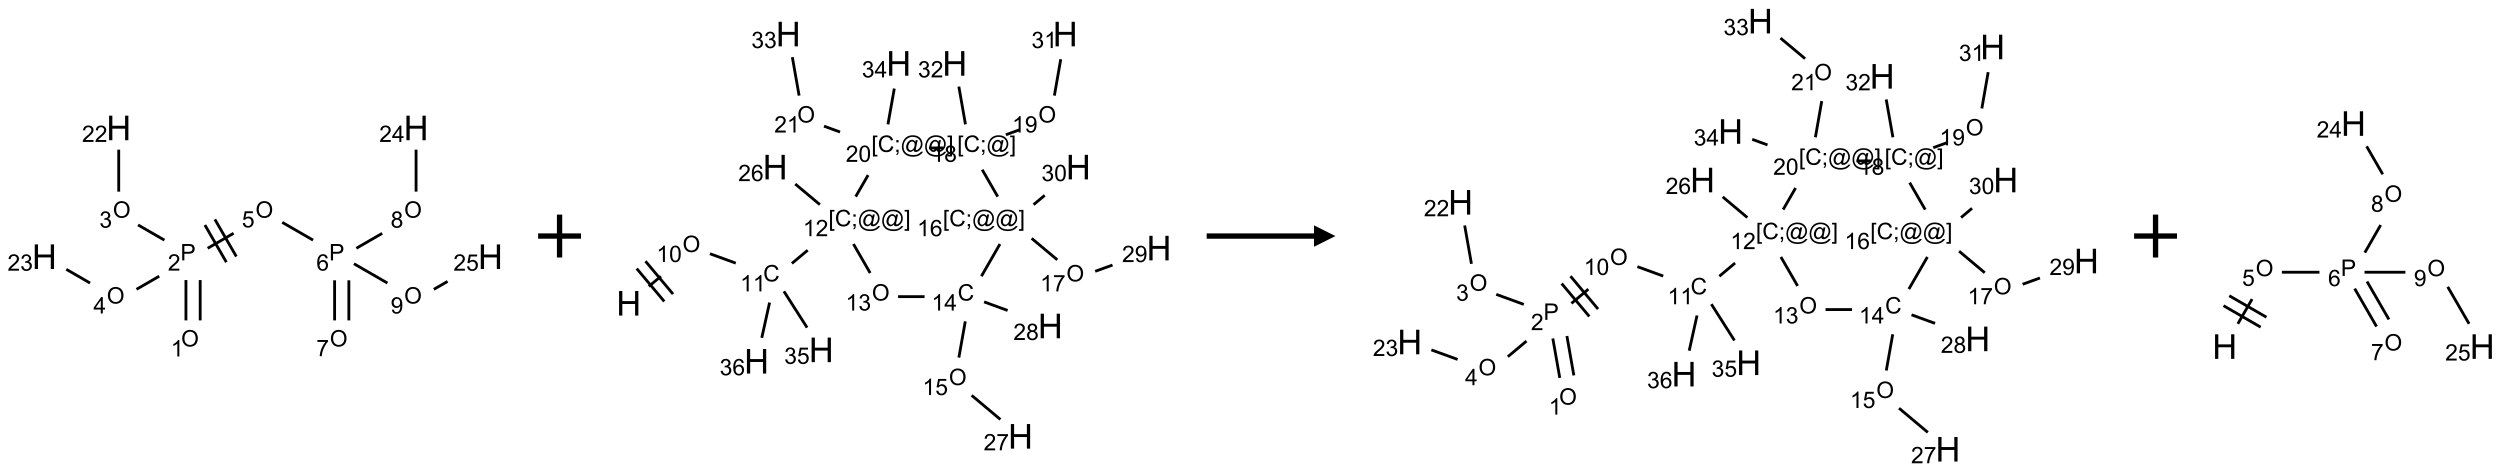 <?xml version="1.0" encoding="UTF-8"?>
<svg xmlns="http://www.w3.org/2000/svg" xmlns:xlink="http://www.w3.org/1999/xlink" width="1165" height="220" viewBox="0 0 1165 220">
<defs>
<g>
<g id="glyph-0-0">
<path d="M 1.332 0 L 1.332 -6.668 L 6.668 -6.668 L 6.668 0 Z M 1.5 -0.168 L 6.5 -0.168 L 6.5 -6.5 L 1.5 -6.5 Z M 1.5 -0.168 "/>
</g>
<g id="glyph-0-1">
<path d="M 0.516 -3.719 C 0.516 -4.984 0.855 -5.977 1.535 -6.695 C 2.215 -7.414 3.094 -7.77 4.172 -7.77 C 4.875 -7.77 5.512 -7.602 6.078 -7.266 C 6.645 -6.93 7.074 -6.461 7.371 -5.855 C 7.668 -5.254 7.816 -4.57 7.816 -3.809 C 7.816 -3.035 7.66 -2.34 7.348 -1.73 C 7.035 -1.117 6.594 -0.656 6.02 -0.34 C 5.449 -0.027 4.828 0.129 4.168 0.129 C 3.449 0.129 2.805 -0.043 2.238 -0.391 C 1.672 -0.738 1.246 -1.211 0.953 -1.812 C 0.66 -2.414 0.516 -3.047 0.516 -3.719 Z M 1.559 -3.703 C 1.559 -2.781 1.805 -2.059 2.301 -1.527 C 2.793 -1 3.414 -0.734 4.16 -0.734 C 4.922 -0.734 5.547 -1 6.039 -1.535 C 6.531 -2.07 6.777 -2.828 6.777 -3.812 C 6.777 -4.434 6.672 -4.977 6.461 -5.441 C 6.25 -5.902 5.945 -6.262 5.539 -6.52 C 5.133 -6.773 4.68 -6.902 4.176 -6.902 C 3.461 -6.902 2.848 -6.656 2.332 -6.164 C 1.816 -5.672 1.559 -4.852 1.559 -3.703 Z M 1.559 -3.703 "/>
</g>
<g id="glyph-0-2">
<path d="M 3.973 0 L 3.035 0 L 3.035 -5.973 C 2.809 -5.758 2.516 -5.543 2.148 -5.328 C 1.781 -5.113 1.453 -4.953 1.16 -4.844 L 1.16 -5.75 C 1.684 -5.996 2.145 -6.297 2.535 -6.645 C 2.93 -6.996 3.207 -7.336 3.371 -7.668 L 3.973 -7.668 Z M 3.973 0 "/>
</g>
<g id="glyph-0-3">
<path d="M 0.824 0 L 0.824 -7.637 L 3.703 -7.637 C 4.211 -7.637 4.598 -7.609 4.863 -7.562 C 5.238 -7.5 5.555 -7.383 5.809 -7.207 C 6.062 -7.031 6.266 -6.785 6.418 -6.469 C 6.574 -6.152 6.652 -5.805 6.652 -5.426 C 6.652 -4.777 6.445 -4.227 6.031 -3.777 C 5.617 -3.328 4.871 -3.105 3.793 -3.105 L 1.832 -3.105 L 1.832 0 Z M 1.832 -4.004 L 3.809 -4.004 C 4.461 -4.004 4.922 -4.125 5.199 -4.371 C 5.473 -4.613 5.609 -4.953 5.609 -5.395 C 5.609 -5.715 5.527 -5.988 5.367 -6.215 C 5.207 -6.441 4.992 -6.594 4.73 -6.668 C 4.559 -6.711 4.246 -6.734 3.785 -6.734 L 1.832 -6.734 Z M 1.832 -4.004 "/>
</g>
<g id="glyph-0-4">
<path d="M 5.371 -0.902 L 5.371 0 L 0.324 0 C 0.316 -0.227 0.352 -0.441 0.434 -0.652 C 0.562 -0.996 0.766 -1.332 1.051 -1.668 C 1.332 -2 1.742 -2.387 2.277 -2.824 C 3.105 -3.504 3.668 -4.043 3.957 -4.441 C 4.25 -4.84 4.395 -5.215 4.395 -5.566 C 4.395 -5.938 4.262 -6.254 3.996 -6.508 C 3.73 -6.762 3.387 -6.891 2.957 -6.891 C 2.508 -6.891 2.145 -6.754 1.875 -6.484 C 1.605 -6.215 1.469 -5.84 1.465 -5.359 L 0.5 -5.457 C 0.566 -6.176 0.812 -6.727 1.246 -7.102 C 1.676 -7.477 2.254 -7.668 2.98 -7.668 C 3.711 -7.668 4.293 -7.465 4.719 -7.059 C 5.145 -6.652 5.359 -6.148 5.359 -5.547 C 5.359 -5.242 5.297 -4.941 5.172 -4.645 C 5.047 -4.352 4.84 -4.039 4.551 -3.715 C 4.262 -3.387 3.777 -2.938 3.105 -2.371 C 2.543 -1.898 2.18 -1.578 2.02 -1.41 C 1.859 -1.242 1.73 -1.07 1.625 -0.902 Z M 5.371 -0.902 "/>
</g>
<g id="glyph-0-5">
<path d="M 0.449 -2.016 L 1.387 -2.141 C 1.492 -1.609 1.676 -1.227 1.934 -0.992 C 2.191 -0.758 2.508 -0.641 2.879 -0.641 C 3.32 -0.641 3.695 -0.793 3.996 -1.098 C 4.301 -1.402 4.453 -1.781 4.453 -2.234 C 4.453 -2.664 4.312 -3.02 4.031 -3.301 C 3.75 -3.578 3.391 -3.719 2.957 -3.719 C 2.781 -3.719 2.562 -3.684 2.297 -3.613 L 2.402 -4.438 C 2.465 -4.43 2.516 -4.426 2.551 -4.426 C 2.949 -4.426 3.312 -4.531 3.629 -4.738 C 3.949 -4.949 4.109 -5.27 4.109 -5.703 C 4.109 -6.047 3.992 -6.332 3.762 -6.559 C 3.527 -6.785 3.227 -6.895 2.859 -6.895 C 2.496 -6.895 2.191 -6.781 1.949 -6.551 C 1.707 -6.324 1.547 -5.98 1.48 -5.52 L 0.543 -5.688 C 0.656 -6.316 0.918 -6.805 1.324 -7.148 C 1.73 -7.492 2.234 -7.668 2.84 -7.668 C 3.254 -7.668 3.641 -7.578 3.988 -7.398 C 4.34 -7.219 4.609 -6.977 4.793 -6.668 C 4.98 -6.359 5.074 -6.031 5.074 -5.684 C 5.074 -5.352 4.984 -5.051 4.809 -4.781 C 4.629 -4.512 4.367 -4.297 4.02 -4.137 C 4.473 -4.031 4.824 -3.816 5.074 -3.488 C 5.324 -3.16 5.449 -2.75 5.449 -2.254 C 5.449 -1.59 5.203 -1.023 4.719 -0.559 C 4.234 -0.098 3.617 0.137 2.875 0.137 C 2.203 0.137 1.648 -0.062 1.207 -0.465 C 0.762 -0.863 0.512 -1.379 0.449 -2.016 Z M 0.449 -2.016 "/>
</g>
<g id="glyph-0-6">
<path d="M 3.449 0 L 3.449 -1.828 L 0.137 -1.828 L 0.137 -2.688 L 3.621 -7.637 L 4.387 -7.637 L 4.387 -2.688 L 5.418 -2.688 L 5.418 -1.828 L 4.387 -1.828 L 4.387 0 Z M 3.449 -2.688 L 3.449 -6.129 L 1.059 -2.688 Z M 3.449 -2.688 "/>
</g>
<g id="glyph-0-7">
<path d="M 0.441 -2 L 1.426 -2.082 C 1.5 -1.605 1.668 -1.242 1.934 -1.004 C 2.199 -0.762 2.52 -0.641 2.895 -0.641 C 3.348 -0.641 3.73 -0.812 4.043 -1.152 C 4.355 -1.492 4.512 -1.941 4.512 -2.504 C 4.512 -3.039 4.359 -3.461 4.059 -3.77 C 3.758 -4.078 3.367 -4.234 2.879 -4.234 C 2.578 -4.234 2.305 -4.164 2.062 -4.027 C 1.82 -3.891 1.629 -3.715 1.488 -3.496 L 0.609 -3.609 L 1.348 -7.531 L 5.145 -7.531 L 5.145 -6.637 L 2.098 -6.637 L 1.688 -4.582 C 2.145 -4.902 2.625 -5.062 3.129 -5.062 C 3.797 -5.062 4.359 -4.832 4.816 -4.371 C 5.277 -3.91 5.504 -3.312 5.504 -2.59 C 5.504 -1.898 5.305 -1.301 4.902 -0.797 C 4.41 -0.18 3.742 0.129 2.895 0.129 C 2.199 0.129 1.633 -0.062 1.195 -0.453 C 0.758 -0.844 0.504 -1.359 0.441 -2 Z M 0.441 -2 "/>
</g>
<g id="glyph-0-8">
<path d="M 5.309 -5.766 L 4.375 -5.691 C 4.293 -6.059 4.172 -6.328 4.02 -6.496 C 3.766 -6.762 3.453 -6.895 3.082 -6.895 C 2.785 -6.895 2.523 -6.812 2.297 -6.645 C 2 -6.43 1.77 -6.117 1.598 -5.703 C 1.43 -5.289 1.34 -4.703 1.332 -3.938 C 1.559 -4.281 1.836 -4.535 2.16 -4.703 C 2.488 -4.871 2.828 -4.953 3.188 -4.953 C 3.812 -4.953 4.344 -4.723 4.785 -4.262 C 5.223 -3.801 5.441 -3.207 5.441 -2.48 C 5.441 -2 5.34 -1.555 5.133 -1.145 C 4.926 -0.73 4.641 -0.418 4.281 -0.199 C 3.922 0.02 3.512 0.129 3.051 0.129 C 2.27 0.129 1.633 -0.156 1.141 -0.73 C 0.648 -1.305 0.402 -2.254 0.402 -3.574 C 0.402 -5.051 0.672 -6.121 1.219 -6.793 C 1.695 -7.375 2.336 -7.668 3.141 -7.668 C 3.742 -7.668 4.234 -7.5 4.617 -7.16 C 5 -6.824 5.23 -6.359 5.309 -5.766 Z M 1.48 -2.473 C 1.48 -2.152 1.547 -1.844 1.684 -1.547 C 1.82 -1.25 2.016 -1.027 2.262 -0.871 C 2.508 -0.719 2.766 -0.641 3.035 -0.641 C 3.434 -0.641 3.773 -0.801 4.059 -1.121 C 4.344 -1.441 4.484 -1.875 4.484 -2.422 C 4.484 -2.949 4.344 -3.367 4.062 -3.668 C 3.781 -3.973 3.426 -4.125 3 -4.125 C 2.578 -4.125 2.219 -3.973 1.922 -3.668 C 1.625 -3.363 1.48 -2.969 1.48 -2.473 Z M 1.48 -2.473 "/>
</g>
<g id="glyph-0-9">
<path d="M 0.504 -6.637 L 0.504 -7.535 L 5.449 -7.535 L 5.449 -6.809 C 4.961 -6.289 4.48 -5.602 4.004 -4.746 C 3.527 -3.887 3.156 -3.004 2.895 -2.098 C 2.707 -1.461 2.59 -0.762 2.535 0 L 1.574 0 C 1.582 -0.602 1.703 -1.328 1.926 -2.176 C 2.152 -3.027 2.477 -3.848 2.898 -4.637 C 3.32 -5.426 3.77 -6.094 4.246 -6.637 Z M 0.504 -6.637 "/>
</g>
<g id="glyph-0-10">
<path d="M 1.887 -4.141 C 1.496 -4.281 1.207 -4.484 1.02 -4.75 C 0.832 -5.016 0.738 -5.328 0.738 -5.699 C 0.738 -6.254 0.938 -6.719 1.34 -7.098 C 1.738 -7.477 2.27 -7.668 2.934 -7.668 C 3.598 -7.668 4.137 -7.473 4.543 -7.086 C 4.949 -6.699 5.152 -6.227 5.152 -5.672 C 5.152 -5.316 5.059 -5.008 4.871 -4.746 C 4.688 -4.484 4.406 -4.281 4.027 -4.141 C 4.496 -3.988 4.852 -3.742 5.098 -3.402 C 5.34 -3.062 5.465 -2.656 5.465 -2.184 C 5.465 -1.531 5.234 -0.98 4.77 -0.535 C 4.309 -0.09 3.703 0.129 2.949 0.129 C 2.195 0.129 1.586 -0.094 1.125 -0.539 C 0.664 -0.984 0.434 -1.543 0.434 -2.207 C 0.434 -2.703 0.559 -3.121 0.809 -3.457 C 1.062 -3.793 1.422 -4.02 1.887 -4.141 Z M 1.699 -5.73 C 1.699 -5.367 1.812 -5.074 2.047 -4.844 C 2.281 -4.613 2.582 -4.5 2.953 -4.5 C 3.312 -4.5 3.609 -4.613 3.84 -4.84 C 4.07 -5.066 4.188 -5.348 4.188 -5.676 C 4.188 -6.02 4.07 -6.309 3.832 -6.543 C 3.594 -6.777 3.297 -6.895 2.941 -6.895 C 2.586 -6.895 2.289 -6.781 2.051 -6.551 C 1.816 -6.324 1.699 -6.047 1.699 -5.73 Z M 1.395 -2.203 C 1.395 -1.938 1.461 -1.676 1.586 -1.426 C 1.711 -1.176 1.902 -0.984 2.152 -0.848 C 2.402 -0.711 2.672 -0.641 2.957 -0.641 C 3.406 -0.641 3.777 -0.785 4.066 -1.074 C 4.359 -1.363 4.504 -1.727 4.504 -2.172 C 4.504 -2.625 4.355 -2.996 4.055 -3.293 C 3.754 -3.586 3.379 -3.734 2.926 -3.734 C 2.484 -3.734 2.121 -3.59 1.832 -3.297 C 1.543 -3.004 1.395 -2.641 1.395 -2.203 Z M 1.395 -2.203 "/>
</g>
<g id="glyph-0-11">
<path d="M 0.582 -1.766 L 1.484 -1.848 C 1.562 -1.426 1.707 -1.117 1.922 -0.926 C 2.137 -0.734 2.414 -0.641 2.75 -0.641 C 3.039 -0.641 3.289 -0.707 3.508 -0.84 C 3.727 -0.973 3.902 -1.148 4.043 -1.367 C 4.18 -1.586 4.297 -1.887 4.391 -2.262 C 4.484 -2.637 4.531 -3.016 4.531 -3.406 C 4.531 -3.449 4.531 -3.512 4.527 -3.594 C 4.34 -3.297 4.082 -3.055 3.758 -2.867 C 3.434 -2.68 3.082 -2.59 2.703 -2.59 C 2.07 -2.59 1.535 -2.816 1.098 -3.277 C 0.66 -3.734 0.441 -4.34 0.441 -5.09 C 0.441 -5.863 0.672 -6.484 1.129 -6.957 C 1.586 -7.43 2.156 -7.668 2.844 -7.668 C 3.34 -7.668 3.793 -7.531 4.207 -7.266 C 4.617 -7 4.93 -6.617 5.145 -6.121 C 5.355 -5.629 5.465 -4.91 5.465 -3.973 C 5.465 -2.996 5.359 -2.223 5.145 -1.645 C 4.934 -1.066 4.617 -0.625 4.199 -0.324 C 3.781 -0.02 3.293 0.129 2.73 0.129 C 2.133 0.129 1.645 -0.035 1.266 -0.367 C 0.887 -0.699 0.66 -1.164 0.582 -1.766 Z M 4.422 -5.137 C 4.422 -5.676 4.277 -6.102 3.992 -6.418 C 3.707 -6.734 3.359 -6.891 2.957 -6.891 C 2.543 -6.891 2.18 -6.719 1.871 -6.379 C 1.562 -6.039 1.406 -5.598 1.406 -5.059 C 1.406 -4.57 1.555 -4.176 1.848 -3.871 C 2.141 -3.566 2.5 -3.418 2.934 -3.418 C 3.367 -3.418 3.723 -3.57 4.004 -3.871 C 4.281 -4.176 4.422 -4.598 4.422 -5.137 Z M 4.422 -5.137 "/>
</g>
<g id="glyph-0-12">
<path d="M 0.441 -3.766 C 0.441 -4.668 0.535 -5.395 0.723 -5.945 C 0.906 -6.496 1.184 -6.922 1.551 -7.219 C 1.918 -7.516 2.375 -7.668 2.934 -7.668 C 3.344 -7.668 3.703 -7.586 4.012 -7.418 C 4.32 -7.254 4.574 -7.016 4.777 -6.707 C 4.977 -6.395 5.137 -6.016 5.25 -5.57 C 5.363 -5.125 5.422 -4.523 5.422 -3.766 C 5.422 -2.871 5.328 -2.148 5.145 -1.598 C 4.961 -1.047 4.688 -0.621 4.32 -0.32 C 3.953 -0.02 3.492 0.129 2.934 0.129 C 2.195 0.129 1.617 -0.133 1.199 -0.66 C 0.695 -1.297 0.441 -2.332 0.441 -3.766 Z M 1.406 -3.766 C 1.406 -2.512 1.555 -1.68 1.848 -1.262 C 2.141 -0.848 2.5 -0.641 2.934 -0.641 C 3.363 -0.641 3.727 -0.848 4.02 -1.266 C 4.312 -1.684 4.457 -2.516 4.457 -3.766 C 4.457 -5.023 4.312 -5.859 4.02 -6.27 C 3.727 -6.684 3.359 -6.891 2.922 -6.891 C 2.492 -6.891 2.148 -6.707 1.891 -6.344 C 1.566 -5.879 1.406 -5.02 1.406 -3.766 Z M 1.406 -3.766 "/>
</g>
<g id="glyph-0-13">
<path d="M 6.27 -2.676 L 7.281 -2.422 C 7.07 -1.594 6.688 -0.961 6.137 -0.523 C 5.586 -0.086 4.914 0.129 4.121 0.129 C 3.297 0.129 2.629 -0.039 2.113 -0.371 C 1.598 -0.707 1.203 -1.191 0.934 -1.828 C 0.664 -2.465 0.531 -3.145 0.531 -3.875 C 0.531 -4.672 0.684 -5.363 0.988 -5.957 C 1.293 -6.547 1.723 -6.996 2.285 -7.305 C 2.844 -7.613 3.461 -7.766 4.137 -7.766 C 4.898 -7.766 5.543 -7.57 6.062 -7.184 C 6.582 -6.793 6.945 -6.246 7.152 -5.543 L 6.156 -5.309 C 5.98 -5.863 5.723 -6.266 5.387 -6.52 C 5.051 -6.773 4.625 -6.902 4.113 -6.902 C 3.527 -6.902 3.039 -6.762 2.645 -6.48 C 2.25 -6.199 1.973 -5.82 1.812 -5.348 C 1.652 -4.871 1.574 -4.383 1.574 -3.879 C 1.574 -3.23 1.668 -2.664 1.855 -2.18 C 2.047 -1.695 2.34 -1.332 2.738 -1.094 C 3.137 -0.855 3.57 -0.734 4.035 -0.734 C 4.602 -0.734 5.082 -0.898 5.473 -1.223 C 5.867 -1.551 6.133 -2.035 6.27 -2.676 Z M 6.27 -2.676 "/>
</g>
<g id="glyph-0-14">
<path d="M 0.723 2.121 L 0.723 -7.637 L 2.793 -7.637 L 2.793 -6.859 L 1.66 -6.859 L 1.66 1.344 L 2.793 1.344 L 2.793 2.121 Z M 0.723 2.121 "/>
</g>
<g id="glyph-0-15">
<path d="M 0.949 -4.465 L 0.949 -5.531 L 2.016 -5.531 L 2.016 -4.465 Z M 0.949 0 L 0.949 -1.066 L 2.016 -1.066 L 2.016 0 C 2.016 0.391 1.945 0.711 1.809 0.949 C 1.668 1.191 1.449 1.379 1.145 1.512 L 0.887 1.109 C 1.082 1.023 1.23 0.895 1.324 0.727 C 1.418 0.559 1.469 0.316 1.48 0 Z M 0.949 0 "/>
</g>
<g id="glyph-0-16">
<path d="M 6.047 -0.848 C 5.82 -0.59 5.57 -0.379 5.289 -0.223 C 5.008 -0.062 4.73 0.016 4.449 0.016 C 4.141 0.016 3.84 -0.074 3.547 -0.254 C 3.254 -0.434 3.02 -0.715 2.836 -1.09 C 2.652 -1.465 2.562 -1.875 2.562 -2.324 C 2.562 -2.875 2.703 -3.43 2.988 -3.98 C 3.27 -4.535 3.621 -4.953 4.043 -5.23 C 4.461 -5.508 4.871 -5.645 5.266 -5.645 C 5.566 -5.645 5.855 -5.566 6.129 -5.41 C 6.402 -5.25 6.641 -5.012 6.84 -4.688 L 7.016 -5.496 L 7.949 -5.496 L 7.199 -2 C 7.094 -1.516 7.043 -1.246 7.043 -1.191 C 7.043 -1.098 7.078 -1.02 7.148 -0.949 C 7.219 -0.883 7.305 -0.848 7.406 -0.848 C 7.59 -0.848 7.832 -0.953 8.129 -1.168 C 8.527 -1.445 8.84 -1.816 9.07 -2.285 C 9.301 -2.75 9.418 -3.234 9.418 -3.73 C 9.418 -4.309 9.27 -4.852 8.973 -5.355 C 8.676 -5.859 8.23 -6.262 7.645 -6.562 C 7.055 -6.863 6.406 -7.016 5.691 -7.016 C 4.879 -7.016 4.137 -6.824 3.465 -6.445 C 2.793 -6.066 2.273 -5.52 1.902 -4.809 C 1.535 -4.098 1.348 -3.34 1.348 -2.527 C 1.348 -1.676 1.535 -0.941 1.902 -0.328 C 2.273 0.285 2.809 0.742 3.508 1.035 C 4.207 1.328 4.984 1.473 5.832 1.473 C 6.742 1.473 7.504 1.32 8.121 1.016 C 8.734 0.711 9.195 0.34 9.5 -0.098 L 10.441 -0.098 C 10.266 0.266 9.961 0.637 9.531 1.016 C 9.102 1.395 8.59 1.695 7.996 1.914 C 7.402 2.133 6.688 2.246 5.848 2.246 C 5.078 2.246 4.367 2.145 3.715 1.949 C 3.066 1.75 2.512 1.453 2.051 1.055 C 1.594 0.656 1.25 0.199 1.016 -0.316 C 0.723 -0.973 0.578 -1.684 0.578 -2.441 C 0.578 -3.289 0.75 -4.098 1.098 -4.863 C 1.523 -5.805 2.125 -6.527 2.902 -7.027 C 3.684 -7.527 4.629 -7.777 5.738 -7.777 C 6.602 -7.777 7.375 -7.602 8.059 -7.246 C 8.746 -6.895 9.285 -6.371 9.684 -5.672 C 10.02 -5.07 10.188 -4.418 10.188 -3.715 C 10.188 -2.707 9.832 -1.812 9.125 -1.031 C 8.492 -0.328 7.801 0.02 7.051 0.02 C 6.812 0.02 6.617 -0.016 6.473 -0.09 C 6.324 -0.16 6.215 -0.266 6.145 -0.402 C 6.102 -0.488 6.066 -0.637 6.047 -0.848 Z M 3.527 -2.262 C 3.527 -1.785 3.641 -1.414 3.863 -1.152 C 4.09 -0.887 4.348 -0.754 4.641 -0.754 C 4.836 -0.754 5.039 -0.812 5.254 -0.93 C 5.469 -1.047 5.676 -1.219 5.871 -1.449 C 6.066 -1.676 6.23 -1.969 6.355 -2.32 C 6.48 -2.672 6.543 -3.027 6.543 -3.379 C 6.543 -3.852 6.426 -4.219 6.191 -4.48 C 5.957 -4.738 5.672 -4.871 5.332 -4.871 C 5.109 -4.871 4.902 -4.812 4.707 -4.699 C 4.512 -4.586 4.32 -4.406 4.137 -4.156 C 3.953 -3.906 3.805 -3.602 3.691 -3.246 C 3.582 -2.887 3.527 -2.559 3.527 -2.262 Z M 3.527 -2.262 "/>
</g>
<g id="glyph-0-17">
<path d="M 2.27 2.121 L 0.203 2.121 L 0.203 1.344 L 1.332 1.344 L 1.332 -6.859 L 0.203 -6.859 L 0.203 -7.637 L 2.27 -7.637 Z M 2.27 2.121 "/>
</g>
<g id="glyph-1-0">
<path d="M 2 0 L 2 -10 L 10 -10 L 10 0 Z M 2.25 -0.25 L 9.75 -0.25 L 9.75 -9.75 L 2.25 -9.75 Z M 2.25 -0.25 "/>
</g>
<g id="glyph-1-1">
<path d="M 1.281 0 L 1.281 -11.453 L 2.797 -11.453 L 2.797 -6.75 L 8.75 -6.75 L 8.75 -11.453 L 10.266 -11.453 L 10.266 0 L 8.75 0 L 8.75 -5.398 L 2.797 -5.398 L 2.797 0 Z M 1.281 0 "/>
</g>
</g>
</defs>
<path fill="none" stroke-width="0.033" stroke-linecap="butt" stroke-linejoin="miter" stroke="rgb(0%, 0%, 0%)" stroke-opacity="1" stroke-miterlimit="10" d="M 1.815 2.242 L 1.815 1.772 " transform="matrix(40, 0, 0, 40, 20.688, 59.623)"/>
<path fill="none" stroke-width="0.033" stroke-linecap="butt" stroke-linejoin="miter" stroke="rgb(0%, 0%, 0%)" stroke-opacity="1" stroke-miterlimit="10" d="M 1.649 2.242 L 1.649 1.772 " transform="matrix(40, 0, 0, 40, 20.688, 59.623)"/>
<path fill="none" stroke-width="0.033" stroke-linecap="butt" stroke-linejoin="miter" stroke="rgb(0%, 0%, 0%)" stroke-opacity="1" stroke-miterlimit="10" d="M 1.398 1.307 L 1.091 1.13 " transform="matrix(40, 0, 0, 40, 20.688, 59.623)"/>
<path fill="none" stroke-width="0.033" stroke-linecap="butt" stroke-linejoin="miter" stroke="rgb(0%, 0%, 0%)" stroke-opacity="1" stroke-miterlimit="10" d="M 0.866 0.742 L 0.866 0.253 " transform="matrix(40, 0, 0, 40, 20.688, 59.623)"/>
<path fill="none" stroke-width="0.033" stroke-linecap="butt" stroke-linejoin="miter" stroke="rgb(0%, 0%, 0%)" stroke-opacity="1" stroke-miterlimit="10" d="M 1.338 1.727 L 1.073 1.88 " transform="matrix(40, 0, 0, 40, 20.688, 59.623)"/>
<path fill="none" stroke-width="0.033" stroke-linecap="butt" stroke-linejoin="miter" stroke="rgb(0%, 0%, 0%)" stroke-opacity="1" stroke-miterlimit="10" d="M 0.532 1.807 L 0.255 1.647 " transform="matrix(40, 0, 0, 40, 20.688, 59.623)"/>
<path fill="none" stroke-width="0.033" stroke-linecap="butt" stroke-linejoin="miter" stroke="rgb(0%, 0%, 0%)" stroke-opacity="1" stroke-miterlimit="10" d="M 1.902 1.402 L 2.204 1.227 " transform="matrix(40, 0, 0, 40, 20.688, 59.623)"/>
<path fill="none" stroke-width="0.033" stroke-linecap="butt" stroke-linejoin="miter" stroke="rgb(0%, 0%, 0%)" stroke-opacity="1" stroke-miterlimit="10" d="M 2.236 1.498 L 1.986 1.065 " transform="matrix(40, 0, 0, 40, 20.688, 59.623)"/>
<path fill="none" stroke-width="0.033" stroke-linecap="butt" stroke-linejoin="miter" stroke="rgb(0%, 0%, 0%)" stroke-opacity="1" stroke-miterlimit="10" d="M 2.12 1.564 L 1.87 1.131 " transform="matrix(40, 0, 0, 40, 20.688, 59.623)"/>
<path fill="none" stroke-width="0.033" stroke-linecap="butt" stroke-linejoin="miter" stroke="rgb(0%, 0%, 0%)" stroke-opacity="1" stroke-miterlimit="10" d="M 2.771 1.1 L 3.13 1.307 " transform="matrix(40, 0, 0, 40, 20.688, 59.623)"/>
<path fill="none" stroke-width="0.033" stroke-linecap="butt" stroke-linejoin="miter" stroke="rgb(0%, 0%, 0%)" stroke-opacity="1" stroke-miterlimit="10" d="M 3.381 1.775 L 3.381 2.242 " transform="matrix(40, 0, 0, 40, 20.688, 59.623)"/>
<path fill="none" stroke-width="0.033" stroke-linecap="butt" stroke-linejoin="miter" stroke="rgb(0%, 0%, 0%)" stroke-opacity="1" stroke-miterlimit="10" d="M 3.547 1.775 L 3.547 2.242 " transform="matrix(40, 0, 0, 40, 20.688, 59.623)"/>
<path fill="none" stroke-width="0.033" stroke-linecap="butt" stroke-linejoin="miter" stroke="rgb(0%, 0%, 0%)" stroke-opacity="1" stroke-miterlimit="10" d="M 3.634 1.402 L 3.935 1.228 " transform="matrix(40, 0, 0, 40, 20.688, 59.623)"/>
<path fill="none" stroke-width="0.033" stroke-linecap="butt" stroke-linejoin="miter" stroke="rgb(0%, 0%, 0%)" stroke-opacity="1" stroke-miterlimit="10" d="M 4.33 0.742 L 4.33 0.253 " transform="matrix(40, 0, 0, 40, 20.688, 59.623)"/>
<path fill="none" stroke-width="0.033" stroke-linecap="butt" stroke-linejoin="miter" stroke="rgb(0%, 0%, 0%)" stroke-opacity="1" stroke-miterlimit="10" d="M 3.606 1.582 L 3.996 1.807 " transform="matrix(40, 0, 0, 40, 20.688, 59.623)"/>
<path fill="none" stroke-width="0.033" stroke-linecap="butt" stroke-linejoin="miter" stroke="rgb(0%, 0%, 0%)" stroke-opacity="1" stroke-miterlimit="10" d="M 4.537 1.88 L 4.697 1.788 " transform="matrix(40, 0, 0, 40, 20.688, 59.623)"/>
<g fill="rgb(0%, 0%, 0%)" fill-opacity="1">
<use xlink:href="#glyph-0-1" x="84.391" y="161.473"/>
</g>
<g fill="rgb(0%, 0%, 0%)" fill-opacity="1">
<use xlink:href="#glyph-0-2" x="79.598" y="166.105"/>
</g>
<g fill="rgb(0%, 0%, 0%)" fill-opacity="1">
<use xlink:href="#glyph-0-3" x="84.082" y="121.336"/>
</g>
<g fill="rgb(0%, 0%, 0%)" fill-opacity="1">
<use xlink:href="#glyph-0-4" x="78.203" y="126.105"/>
</g>
<g fill="rgb(0%, 0%, 0%)" fill-opacity="1">
<use xlink:href="#glyph-0-1" x="52.574" y="101.473"/>
</g>
<g fill="rgb(0%, 0%, 0%)" fill-opacity="1">
<use xlink:href="#glyph-0-5" x="46.309" y="106.105"/>
</g>
<g fill="rgb(0%, 0%, 0%)" fill-opacity="1">
<use xlink:href="#glyph-1-1" x="49.555" y="65.352"/>
</g>
<g fill="rgb(0%, 0%, 0%)" fill-opacity="1">
<use xlink:href="#glyph-0-4" x="38.203" y="66.145"/>
<use xlink:href="#glyph-0-4" x="44.135" y="66.145"/>
</g>
<g fill="rgb(0%, 0%, 0%)" fill-opacity="1">
<use xlink:href="#glyph-0-1" x="49.75" y="141.473"/>
</g>
<g fill="rgb(0%, 0%, 0%)" fill-opacity="1">
<use xlink:href="#glyph-0-6" x="43.516" y="146.074"/>
</g>
<g fill="rgb(0%, 0%, 0%)" fill-opacity="1">
<use xlink:href="#glyph-1-1" x="14.914" y="125.352"/>
</g>
<g fill="rgb(0%, 0%, 0%)" fill-opacity="1">
<use xlink:href="#glyph-0-4" x="3.484" y="126.145"/>
<use xlink:href="#glyph-0-5" x="9.417" y="126.145"/>
</g>
<g fill="rgb(0%, 0%, 0%)" fill-opacity="1">
<use xlink:href="#glyph-0-1" x="119.035" y="101.473"/>
</g>
<g fill="rgb(0%, 0%, 0%)" fill-opacity="1">
<use xlink:href="#glyph-0-7" x="112.707" y="105.973"/>
</g>
<g fill="rgb(0%, 0%, 0%)" fill-opacity="1">
<use xlink:href="#glyph-0-3" x="153.367" y="121.336"/>
</g>
<g fill="rgb(0%, 0%, 0%)" fill-opacity="1">
<use xlink:href="#glyph-0-8" x="147.414" y="126.105"/>
</g>
<g fill="rgb(0%, 0%, 0%)" fill-opacity="1">
<use xlink:href="#glyph-0-1" x="153.676" y="161.473"/>
</g>
<g fill="rgb(0%, 0%, 0%)" fill-opacity="1">
<use xlink:href="#glyph-0-9" x="147.406" y="165.977"/>
</g>
<g fill="rgb(0%, 0%, 0%)" fill-opacity="1">
<use xlink:href="#glyph-0-1" x="188.316" y="101.473"/>
</g>
<g fill="rgb(0%, 0%, 0%)" fill-opacity="1">
<use xlink:href="#glyph-0-10" x="182.031" y="106.105"/>
</g>
<g fill="rgb(0%, 0%, 0%)" fill-opacity="1">
<use xlink:href="#glyph-1-1" x="188.121" y="65.352"/>
</g>
<g fill="rgb(0%, 0%, 0%)" fill-opacity="1">
<use xlink:href="#glyph-0-4" x="176.719" y="66.145"/>
<use xlink:href="#glyph-0-6" x="182.651" y="66.145"/>
</g>
<g fill="rgb(0%, 0%, 0%)" fill-opacity="1">
<use xlink:href="#glyph-0-1" x="188.316" y="141.473"/>
</g>
<g fill="rgb(0%, 0%, 0%)" fill-opacity="1">
<use xlink:href="#glyph-0-11" x="182.031" y="146.105"/>
</g>
<g fill="rgb(0%, 0%, 0%)" fill-opacity="1">
<use xlink:href="#glyph-1-1" x="222.762" y="125.352"/>
</g>
<g fill="rgb(0%, 0%, 0%)" fill-opacity="1">
<use xlink:href="#glyph-0-4" x="211.273" y="126.145"/>
<use xlink:href="#glyph-0-7" x="217.206" y="126.145"/>
</g>
<path fill="none" stroke-width="0.062" stroke-linecap="butt" stroke-linejoin="miter" stroke="rgb(0%, 0%, 0%)" stroke-opacity="1" stroke-miterlimit="10" d="M -0 0 L 0.5 0 M 0.25 -0.25 L 0.25 0.25 " transform="matrix(40, 0, 0, 40, 250.758, 110)"/>
<path fill="none" stroke-width="0.033" stroke-linecap="butt" stroke-linejoin="miter" stroke="rgb(0%, 0%, 0%)" stroke-opacity="1" stroke-miterlimit="10" d="M 0.234 2.94 L 0.375 2.822 " transform="matrix(40, 0, 0, 40, 292.984, 15.873)"/>
<path fill="none" stroke-width="0.033" stroke-linecap="butt" stroke-linejoin="miter" stroke="rgb(0%, 0%, 0%)" stroke-opacity="1" stroke-miterlimit="10" d="M 0.516 3.029 L 0.195 2.646 " transform="matrix(40, 0, 0, 40, 292.984, 15.873)"/>
<path fill="none" stroke-width="0.033" stroke-linecap="butt" stroke-linejoin="miter" stroke="rgb(0%, 0%, 0%)" stroke-opacity="1" stroke-miterlimit="10" d="M 0.414 3.115 L 0.093 2.732 " transform="matrix(40, 0, 0, 40, 292.984, 15.873)"/>
<path fill="none" stroke-width="0.033" stroke-linecap="butt" stroke-linejoin="miter" stroke="rgb(0%, 0%, 0%)" stroke-opacity="1" stroke-miterlimit="10" d="M 0.946 2.559 L 1.247 2.669 " transform="matrix(40, 0, 0, 40, 292.984, 15.873)"/>
<path fill="none" stroke-width="0.033" stroke-linecap="butt" stroke-linejoin="miter" stroke="rgb(0%, 0%, 0%)" stroke-opacity="1" stroke-miterlimit="10" d="M 1.901 2.672 L 2.085 2.518 " transform="matrix(40, 0, 0, 40, 292.984, 15.873)"/>
<path fill="none" stroke-width="0.033" stroke-linecap="butt" stroke-linejoin="miter" stroke="rgb(0%, 0%, 0%)" stroke-opacity="1" stroke-miterlimit="10" d="M 2.227 1.987 L 1.94 1.747 " transform="matrix(40, 0, 0, 40, 292.984, 15.873)"/>
<path fill="none" stroke-width="0.033" stroke-linecap="butt" stroke-linejoin="miter" stroke="rgb(0%, 0%, 0%)" stroke-opacity="1" stroke-miterlimit="10" d="M 2.618 2.446 L 2.813 2.784 " transform="matrix(40, 0, 0, 40, 292.984, 15.873)"/>
<path fill="none" stroke-width="0.033" stroke-linecap="butt" stroke-linejoin="miter" stroke="rgb(0%, 0%, 0%)" stroke-opacity="1" stroke-miterlimit="10" d="M 3.138 3.059 L 3.447 3.059 " transform="matrix(40, 0, 0, 40, 292.984, 15.873)"/>
<path fill="none" stroke-width="0.033" stroke-linecap="butt" stroke-linejoin="miter" stroke="rgb(0%, 0%, 0%)" stroke-opacity="1" stroke-miterlimit="10" d="M 3.921 3.347 L 3.846 3.769 " transform="matrix(40, 0, 0, 40, 292.984, 15.873)"/>
<path fill="none" stroke-width="0.033" stroke-linecap="butt" stroke-linejoin="miter" stroke="rgb(0%, 0%, 0%)" stroke-opacity="1" stroke-miterlimit="10" d="M 3.995 4.209 L 4.33 4.49 " transform="matrix(40, 0, 0, 40, 292.984, 15.873)"/>
<path fill="none" stroke-width="0.033" stroke-linecap="butt" stroke-linejoin="miter" stroke="rgb(0%, 0%, 0%)" stroke-opacity="1" stroke-miterlimit="10" d="M 4.14 3.12 L 4.414 3.22 " transform="matrix(40, 0, 0, 40, 292.984, 15.873)"/>
<path fill="none" stroke-width="0.033" stroke-linecap="butt" stroke-linejoin="miter" stroke="rgb(0%, 0%, 0%)" stroke-opacity="1" stroke-miterlimit="10" d="M 4.109 2.821 L 4.325 2.446 " transform="matrix(40, 0, 0, 40, 292.984, 15.873)"/>
<path fill="none" stroke-width="0.033" stroke-linecap="butt" stroke-linejoin="miter" stroke="rgb(0%, 0%, 0%)" stroke-opacity="1" stroke-miterlimit="10" d="M 4.694 2.38 L 4.993 2.63 " transform="matrix(40, 0, 0, 40, 292.984, 15.873)"/>
<path fill="none" stroke-width="0.033" stroke-linecap="butt" stroke-linejoin="miter" stroke="rgb(0%, 0%, 0%)" stroke-opacity="1" stroke-miterlimit="10" d="M 5.434 2.764 L 5.636 2.691 " transform="matrix(40, 0, 0, 40, 292.984, 15.873)"/>
<path fill="none" stroke-width="0.033" stroke-linecap="butt" stroke-linejoin="miter" stroke="rgb(0%, 0%, 0%)" stroke-opacity="1" stroke-miterlimit="10" d="M 4.717 1.987 L 4.846 1.879 " transform="matrix(40, 0, 0, 40, 292.984, 15.873)"/>
<path fill="none" stroke-width="0.033" stroke-linecap="butt" stroke-linejoin="miter" stroke="rgb(0%, 0%, 0%)" stroke-opacity="1" stroke-miterlimit="10" d="M 4.299 1.894 L 4.118 1.58 " transform="matrix(40, 0, 0, 40, 292.984, 15.873)"/>
<path fill="none" stroke-width="0.033" stroke-linecap="butt" stroke-linejoin="miter" stroke="rgb(0%, 0%, 0%)" stroke-opacity="1" stroke-miterlimit="10" d="M 4.394 1.173 L 4.55 1.116 " transform="matrix(40, 0, 0, 40, 292.984, 15.873)"/>
<path fill="none" stroke-width="0.033" stroke-linecap="butt" stroke-linejoin="miter" stroke="rgb(0%, 0%, 0%)" stroke-opacity="1" stroke-miterlimit="10" d="M 4.959 0.717 L 5.033 0.293 " transform="matrix(40, 0, 0, 40, 292.984, 15.873)"/>
<path fill="none" stroke-width="0.033" stroke-linecap="butt" stroke-linejoin="miter" stroke="rgb(0%, 0%, 0%)" stroke-opacity="1" stroke-miterlimit="10" d="M 3.923 1.052 L 3.846 0.612 " transform="matrix(40, 0, 0, 40, 292.984, 15.873)"/>
<path fill="none" stroke-width="0.033" stroke-linecap="butt" stroke-linejoin="miter" stroke="rgb(0%, 0%, 0%)" stroke-opacity="1" stroke-miterlimit="10" d="M 3.665 1.327 L 3.499 1.327 " transform="matrix(40, 0, 0, 40, 292.984, 15.873)"/>
<path fill="none" stroke-width="0.033" stroke-linecap="butt" stroke-linejoin="miter" stroke="rgb(0%, 0%, 0%)" stroke-opacity="1" stroke-miterlimit="10" d="M 2.789 1.643 L 2.644 1.894 " transform="matrix(40, 0, 0, 40, 292.984, 15.873)"/>
<path fill="none" stroke-width="0.033" stroke-linecap="butt" stroke-linejoin="miter" stroke="rgb(0%, 0%, 0%)" stroke-opacity="1" stroke-miterlimit="10" d="M 2.462 1.141 L 2.275 1.073 " transform="matrix(40, 0, 0, 40, 292.984, 15.873)"/>
<path fill="none" stroke-width="0.033" stroke-linecap="butt" stroke-linejoin="miter" stroke="rgb(0%, 0%, 0%)" stroke-opacity="1" stroke-miterlimit="10" d="M 1.985 0.717 L 1.906 0.269 " transform="matrix(40, 0, 0, 40, 292.984, 15.873)"/>
<path fill="none" stroke-width="0.033" stroke-linecap="butt" stroke-linejoin="miter" stroke="rgb(0%, 0%, 0%)" stroke-opacity="1" stroke-miterlimit="10" d="M 3.02 1.052 L 3.094 0.635 " transform="matrix(40, 0, 0, 40, 292.984, 15.873)"/>
<path fill="none" stroke-width="0.033" stroke-linecap="butt" stroke-linejoin="miter" stroke="rgb(0%, 0%, 0%)" stroke-opacity="1" stroke-miterlimit="10" d="M 1.808 2.997 L 2.078 3.42 " transform="matrix(40, 0, 0, 40, 292.984, 15.873)"/>
<path fill="none" stroke-width="0.033" stroke-linecap="butt" stroke-linejoin="miter" stroke="rgb(0%, 0%, 0%)" stroke-opacity="1" stroke-miterlimit="10" d="M 1.641 3.128 L 1.55 3.539 " transform="matrix(40, 0, 0, 40, 292.984, 15.873)"/>
<g fill="rgb(0%, 0%, 0%)" fill-opacity="1">
<use xlink:href="#glyph-1-1" x="287.211" y="147.059"/>
</g>
<g fill="rgb(0%, 0%, 0%)" fill-opacity="1">
<use xlink:href="#glyph-0-1" x="318.051" y="117.465"/>
</g>
<g fill="rgb(0%, 0%, 0%)" fill-opacity="1">
<use xlink:href="#glyph-0-2" x="305.875" y="122.098"/>
<use xlink:href="#glyph-0-12" x="311.807" y="122.098"/>
</g>
<g fill="rgb(0%, 0%, 0%)" fill-opacity="1">
<use xlink:href="#glyph-0-13" x="355.621" y="131.145"/>
</g>
<g fill="rgb(0%, 0%, 0%)" fill-opacity="1">
<use xlink:href="#glyph-0-2" x="344.91" y="135.781"/>
<use xlink:href="#glyph-0-2" x="350.842" y="135.781"/>
</g>
<g fill="rgb(0%, 0%, 0%)" fill-opacity="1">
<use xlink:href="#glyph-0-14" x="386.066" y="105.441"/>
<use xlink:href="#glyph-0-13" x="389.03" y="105.441"/>
<use xlink:href="#glyph-0-15" x="396.733" y="105.441"/>
<use xlink:href="#glyph-0-16" x="399.697" y="105.441"/>
<use xlink:href="#glyph-0-16" x="410.525" y="105.441"/>
<use xlink:href="#glyph-0-17" x="421.353" y="105.441"/>
</g>
<g fill="rgb(0%, 0%, 0%)" fill-opacity="1">
<use xlink:href="#glyph-0-2" x="374.156" y="110.066"/>
<use xlink:href="#glyph-0-4" x="380.089" y="110.066"/>
</g>
<g fill="rgb(0%, 0%, 0%)" fill-opacity="1">
<use xlink:href="#glyph-1-1" x="355.441" y="83.602"/>
</g>
<g fill="rgb(0%, 0%, 0%)" fill-opacity="1">
<use xlink:href="#glyph-0-4" x="344.016" y="84.395"/>
<use xlink:href="#glyph-0-8" x="349.948" y="84.395"/>
</g>
<g fill="rgb(0%, 0%, 0%)" fill-opacity="1">
<use xlink:href="#glyph-0-1" x="406.277" y="140.078"/>
</g>
<g fill="rgb(0%, 0%, 0%)" fill-opacity="1">
<use xlink:href="#glyph-0-2" x="394.078" y="144.707"/>
<use xlink:href="#glyph-0-5" x="400.01" y="144.707"/>
</g>
<g fill="rgb(0%, 0%, 0%)" fill-opacity="1">
<use xlink:href="#glyph-0-13" x="446.262" y="140.074"/>
</g>
<g fill="rgb(0%, 0%, 0%)" fill-opacity="1">
<use xlink:href="#glyph-0-2" x="434.109" y="144.707"/>
<use xlink:href="#glyph-0-6" x="440.042" y="144.707"/>
</g>
<g fill="rgb(0%, 0%, 0%)" fill-opacity="1">
<use xlink:href="#glyph-0-1" x="442.156" y="179.469"/>
</g>
<g fill="rgb(0%, 0%, 0%)" fill-opacity="1">
<use xlink:href="#glyph-0-2" x="429.898" y="184.102"/>
<use xlink:href="#glyph-0-7" x="435.831" y="184.102"/>
</g>
<g fill="rgb(0%, 0%, 0%)" fill-opacity="1">
<use xlink:href="#glyph-1-1" x="469.777" y="209.059"/>
</g>
<g fill="rgb(0%, 0%, 0%)" fill-opacity="1">
<use xlink:href="#glyph-0-4" x="458.348" y="209.852"/>
<use xlink:href="#glyph-0-9" x="464.28" y="209.852"/>
</g>
<g fill="rgb(0%, 0%, 0%)" fill-opacity="1">
<use xlink:href="#glyph-1-1" x="483.672" y="157.637"/>
</g>
<g fill="rgb(0%, 0%, 0%)" fill-opacity="1">
<use xlink:href="#glyph-0-4" x="472.223" y="158.43"/>
<use xlink:href="#glyph-0-10" x="478.155" y="158.43"/>
</g>
<g fill="rgb(0%, 0%, 0%)" fill-opacity="1">
<use xlink:href="#glyph-0-14" x="439.359" y="105.441"/>
<use xlink:href="#glyph-0-13" x="442.323" y="105.441"/>
<use xlink:href="#glyph-0-15" x="450.026" y="105.441"/>
<use xlink:href="#glyph-0-16" x="452.99" y="105.441"/>
<use xlink:href="#glyph-0-16" x="463.818" y="105.441"/>
<use xlink:href="#glyph-0-17" x="474.646" y="105.441"/>
</g>
<g fill="rgb(0%, 0%, 0%)" fill-opacity="1">
<use xlink:href="#glyph-0-2" x="427.375" y="110.066"/>
<use xlink:href="#glyph-0-8" x="433.307" y="110.066"/>
</g>
<g fill="rgb(0%, 0%, 0%)" fill-opacity="1">
<use xlink:href="#glyph-0-1" x="496.922" y="131.148"/>
</g>
<g fill="rgb(0%, 0%, 0%)" fill-opacity="1">
<use xlink:href="#glyph-0-2" x="484.719" y="135.781"/>
<use xlink:href="#glyph-0-9" x="490.651" y="135.781"/>
</g>
<g fill="rgb(0%, 0%, 0%)" fill-opacity="1">
<use xlink:href="#glyph-1-1" x="534.312" y="121.344"/>
</g>
<g fill="rgb(0%, 0%, 0%)" fill-opacity="1">
<use xlink:href="#glyph-0-4" x="522.863" y="122.137"/>
<use xlink:href="#glyph-0-11" x="528.796" y="122.137"/>
</g>
<g fill="rgb(0%, 0%, 0%)" fill-opacity="1">
<use xlink:href="#glyph-1-1" x="496.727" y="83.602"/>
</g>
<g fill="rgb(0%, 0%, 0%)" fill-opacity="1">
<use xlink:href="#glyph-0-5" x="485.316" y="84.395"/>
<use xlink:href="#glyph-0-12" x="491.249" y="84.395"/>
</g>
<g fill="rgb(0%, 0%, 0%)" fill-opacity="1">
<use xlink:href="#glyph-0-14" x="446.066" y="70.797"/>
<use xlink:href="#glyph-0-13" x="449.03" y="70.797"/>
<use xlink:href="#glyph-0-15" x="456.733" y="70.797"/>
<use xlink:href="#glyph-0-16" x="459.697" y="70.797"/>
<use xlink:href="#glyph-0-17" x="470.525" y="70.797"/>
</g>
<g fill="rgb(0%, 0%, 0%)" fill-opacity="1">
<use xlink:href="#glyph-0-2" x="434.062" y="75.426"/>
<use xlink:href="#glyph-0-10" x="439.995" y="75.426"/>
</g>
<g fill="rgb(0%, 0%, 0%)" fill-opacity="1">
<use xlink:href="#glyph-0-1" x="483.867" y="57.113"/>
</g>
<g fill="rgb(0%, 0%, 0%)" fill-opacity="1">
<use xlink:href="#glyph-0-2" x="471.648" y="61.746"/>
<use xlink:href="#glyph-0-11" x="477.581" y="61.746"/>
</g>
<g fill="rgb(0%, 0%, 0%)" fill-opacity="1">
<use xlink:href="#glyph-1-1" x="490.617" y="21.602"/>
</g>
<g fill="rgb(0%, 0%, 0%)" fill-opacity="1">
<use xlink:href="#glyph-0-5" x="480.656" y="22.395"/>
<use xlink:href="#glyph-0-2" x="486.589" y="22.395"/>
</g>
<g fill="rgb(0%, 0%, 0%)" fill-opacity="1">
<use xlink:href="#glyph-1-1" x="439.137" y="35.281"/>
</g>
<g fill="rgb(0%, 0%, 0%)" fill-opacity="1">
<use xlink:href="#glyph-0-5" x="427.781" y="36.074"/>
<use xlink:href="#glyph-0-4" x="433.714" y="36.074"/>
</g>
<g fill="rgb(0%, 0%, 0%)" fill-opacity="1">
<use xlink:href="#glyph-0-14" x="406.066" y="70.797"/>
<use xlink:href="#glyph-0-13" x="409.03" y="70.797"/>
<use xlink:href="#glyph-0-15" x="416.733" y="70.797"/>
<use xlink:href="#glyph-0-16" x="419.697" y="70.797"/>
<use xlink:href="#glyph-0-16" x="430.525" y="70.797"/>
<use xlink:href="#glyph-0-17" x="441.353" y="70.797"/>
</g>
<g fill="rgb(0%, 0%, 0%)" fill-opacity="1">
<use xlink:href="#glyph-0-4" x="394.105" y="75.426"/>
<use xlink:href="#glyph-0-12" x="400.038" y="75.426"/>
</g>
<g fill="rgb(0%, 0%, 0%)" fill-opacity="1">
<use xlink:href="#glyph-0-1" x="371.516" y="57.113"/>
</g>
<g fill="rgb(0%, 0%, 0%)" fill-opacity="1">
<use xlink:href="#glyph-0-4" x="360.789" y="61.746"/>
<use xlink:href="#glyph-0-2" x="366.721" y="61.746"/>
</g>
<g fill="rgb(0%, 0%, 0%)" fill-opacity="1">
<use xlink:href="#glyph-1-1" x="361.551" y="21.602"/>
</g>
<g fill="rgb(0%, 0%, 0%)" fill-opacity="1">
<use xlink:href="#glyph-0-5" x="350.117" y="22.395"/>
<use xlink:href="#glyph-0-5" x="356.049" y="22.395"/>
</g>
<g fill="rgb(0%, 0%, 0%)" fill-opacity="1">
<use xlink:href="#glyph-1-1" x="413.027" y="35.281"/>
</g>
<g fill="rgb(0%, 0%, 0%)" fill-opacity="1">
<use xlink:href="#glyph-0-5" x="401.625" y="36.074"/>
<use xlink:href="#glyph-0-6" x="407.557" y="36.074"/>
</g>
<g fill="rgb(0%, 0%, 0%)" fill-opacity="1">
<use xlink:href="#glyph-1-1" x="376.934" y="168.762"/>
</g>
<g fill="rgb(0%, 0%, 0%)" fill-opacity="1">
<use xlink:href="#glyph-0-5" x="365.441" y="169.555"/>
<use xlink:href="#glyph-0-7" x="371.374" y="169.555"/>
</g>
<g fill="rgb(0%, 0%, 0%)" fill-opacity="1">
<use xlink:href="#glyph-1-1" x="346.785" y="174.078"/>
</g>
<g fill="rgb(0%, 0%, 0%)" fill-opacity="1">
<use xlink:href="#glyph-0-5" x="335.355" y="174.871"/>
<use xlink:href="#glyph-0-8" x="341.288" y="174.871"/>
</g>
<path fill-rule="nonzero" fill="rgb(0%, 0%, 0%)" fill-opacity="1" d="M 562.309 111.25 L 612.309 111.25 L 612.309 115 L 622.309 110 L 612.309 105 L 612.309 108.75 L 562.309 108.75 "/>
<path fill="none" stroke-width="0.033" stroke-linecap="butt" stroke-linejoin="miter" stroke="rgb(0%, 0%, 0%)" stroke-opacity="1" stroke-miterlimit="10" d="M 1.912 4.127 L 1.831 3.668 " transform="matrix(40, 0, 0, 40, 656.934, 9.859)"/>
<path fill="none" stroke-width="0.033" stroke-linecap="butt" stroke-linejoin="miter" stroke="rgb(0%, 0%, 0%)" stroke-opacity="1" stroke-miterlimit="10" d="M 1.748 4.156 L 1.667 3.697 " transform="matrix(40, 0, 0, 40, 656.934, 9.859)"/>
<path fill="none" stroke-width="0.033" stroke-linecap="butt" stroke-linejoin="miter" stroke="rgb(0%, 0%, 0%)" stroke-opacity="1" stroke-miterlimit="10" d="M 1.329 3.3 L 1.008 3.183 " transform="matrix(40, 0, 0, 40, 656.934, 9.859)"/>
<path fill="none" stroke-width="0.033" stroke-linecap="butt" stroke-linejoin="miter" stroke="rgb(0%, 0%, 0%)" stroke-opacity="1" stroke-miterlimit="10" d="M 0.719 2.827 L 0.64 2.38 " transform="matrix(40, 0, 0, 40, 656.934, 9.859)"/>
<path fill="none" stroke-width="0.033" stroke-linecap="butt" stroke-linejoin="miter" stroke="rgb(0%, 0%, 0%)" stroke-opacity="1" stroke-miterlimit="10" d="M 1.36 3.727 L 1.143 3.909 " transform="matrix(40, 0, 0, 40, 656.934, 9.859)"/>
<path fill="none" stroke-width="0.033" stroke-linecap="butt" stroke-linejoin="miter" stroke="rgb(0%, 0%, 0%)" stroke-opacity="1" stroke-miterlimit="10" d="M 0.558 3.941 L 0.252 3.83 " transform="matrix(40, 0, 0, 40, 656.934, 9.859)"/>
<path fill="none" stroke-width="0.033" stroke-linecap="butt" stroke-linejoin="miter" stroke="rgb(0%, 0%, 0%)" stroke-opacity="1" stroke-miterlimit="10" d="M 1.884 3.288 L 2.081 3.122 " transform="matrix(40, 0, 0, 40, 656.934, 9.859)"/>
<path fill="none" stroke-width="0.033" stroke-linecap="butt" stroke-linejoin="miter" stroke="rgb(0%, 0%, 0%)" stroke-opacity="1" stroke-miterlimit="10" d="M 2.194 3.354 L 1.873 2.971 " transform="matrix(40, 0, 0, 40, 656.934, 9.859)"/>
<path fill="none" stroke-width="0.033" stroke-linecap="butt" stroke-linejoin="miter" stroke="rgb(0%, 0%, 0%)" stroke-opacity="1" stroke-miterlimit="10" d="M 2.092 3.44 L 1.77 3.057 " transform="matrix(40, 0, 0, 40, 656.934, 9.859)"/>
<path fill="none" stroke-width="0.033" stroke-linecap="butt" stroke-linejoin="miter" stroke="rgb(0%, 0%, 0%)" stroke-opacity="1" stroke-miterlimit="10" d="M 2.652 2.86 L 2.953 2.97 " transform="matrix(40, 0, 0, 40, 656.934, 9.859)"/>
<path fill="none" stroke-width="0.033" stroke-linecap="butt" stroke-linejoin="miter" stroke="rgb(0%, 0%, 0%)" stroke-opacity="1" stroke-miterlimit="10" d="M 3.607 2.972 L 3.79 2.818 " transform="matrix(40, 0, 0, 40, 656.934, 9.859)"/>
<path fill="none" stroke-width="0.033" stroke-linecap="butt" stroke-linejoin="miter" stroke="rgb(0%, 0%, 0%)" stroke-opacity="1" stroke-miterlimit="10" d="M 3.933 2.288 L 3.646 2.047 " transform="matrix(40, 0, 0, 40, 656.934, 9.859)"/>
<path fill="none" stroke-width="0.033" stroke-linecap="butt" stroke-linejoin="miter" stroke="rgb(0%, 0%, 0%)" stroke-opacity="1" stroke-miterlimit="10" d="M 4.324 2.747 L 4.519 3.085 " transform="matrix(40, 0, 0, 40, 656.934, 9.859)"/>
<path fill="none" stroke-width="0.033" stroke-linecap="butt" stroke-linejoin="miter" stroke="rgb(0%, 0%, 0%)" stroke-opacity="1" stroke-miterlimit="10" d="M 4.844 3.36 L 5.153 3.36 " transform="matrix(40, 0, 0, 40, 656.934, 9.859)"/>
<path fill="none" stroke-width="0.033" stroke-linecap="butt" stroke-linejoin="miter" stroke="rgb(0%, 0%, 0%)" stroke-opacity="1" stroke-miterlimit="10" d="M 5.627 3.648 L 5.552 4.07 " transform="matrix(40, 0, 0, 40, 656.934, 9.859)"/>
<path fill="none" stroke-width="0.033" stroke-linecap="butt" stroke-linejoin="miter" stroke="rgb(0%, 0%, 0%)" stroke-opacity="1" stroke-miterlimit="10" d="M 5.7 4.509 L 6.036 4.791 " transform="matrix(40, 0, 0, 40, 656.934, 9.859)"/>
<path fill="none" stroke-width="0.033" stroke-linecap="butt" stroke-linejoin="miter" stroke="rgb(0%, 0%, 0%)" stroke-opacity="1" stroke-miterlimit="10" d="M 5.846 3.421 L 6.12 3.521 " transform="matrix(40, 0, 0, 40, 656.934, 9.859)"/>
<path fill="none" stroke-width="0.033" stroke-linecap="butt" stroke-linejoin="miter" stroke="rgb(0%, 0%, 0%)" stroke-opacity="1" stroke-miterlimit="10" d="M 5.815 3.121 L 6.031 2.747 " transform="matrix(40, 0, 0, 40, 656.934, 9.859)"/>
<path fill="none" stroke-width="0.033" stroke-linecap="butt" stroke-linejoin="miter" stroke="rgb(0%, 0%, 0%)" stroke-opacity="1" stroke-miterlimit="10" d="M 6.4 2.68 L 6.699 2.931 " transform="matrix(40, 0, 0, 40, 656.934, 9.859)"/>
<path fill="none" stroke-width="0.033" stroke-linecap="butt" stroke-linejoin="miter" stroke="rgb(0%, 0%, 0%)" stroke-opacity="1" stroke-miterlimit="10" d="M 7.14 3.065 L 7.342 2.992 " transform="matrix(40, 0, 0, 40, 656.934, 9.859)"/>
<path fill="none" stroke-width="0.033" stroke-linecap="butt" stroke-linejoin="miter" stroke="rgb(0%, 0%, 0%)" stroke-opacity="1" stroke-miterlimit="10" d="M 6.423 2.288 L 6.551 2.18 " transform="matrix(40, 0, 0, 40, 656.934, 9.859)"/>
<path fill="none" stroke-width="0.033" stroke-linecap="butt" stroke-linejoin="miter" stroke="rgb(0%, 0%, 0%)" stroke-opacity="1" stroke-miterlimit="10" d="M 6.005 2.195 L 5.824 1.881 " transform="matrix(40, 0, 0, 40, 656.934, 9.859)"/>
<path fill="none" stroke-width="0.033" stroke-linecap="butt" stroke-linejoin="miter" stroke="rgb(0%, 0%, 0%)" stroke-opacity="1" stroke-miterlimit="10" d="M 6.099 1.474 L 6.256 1.417 " transform="matrix(40, 0, 0, 40, 656.934, 9.859)"/>
<path fill="none" stroke-width="0.033" stroke-linecap="butt" stroke-linejoin="miter" stroke="rgb(0%, 0%, 0%)" stroke-opacity="1" stroke-miterlimit="10" d="M 6.665 1.017 L 6.739 0.594 " transform="matrix(40, 0, 0, 40, 656.934, 9.859)"/>
<path fill="none" stroke-width="0.033" stroke-linecap="butt" stroke-linejoin="miter" stroke="rgb(0%, 0%, 0%)" stroke-opacity="1" stroke-miterlimit="10" d="M 5.629 1.353 L 5.551 0.912 " transform="matrix(40, 0, 0, 40, 656.934, 9.859)"/>
<path fill="none" stroke-width="0.033" stroke-linecap="butt" stroke-linejoin="miter" stroke="rgb(0%, 0%, 0%)" stroke-opacity="1" stroke-miterlimit="10" d="M 5.371 1.628 L 5.204 1.628 " transform="matrix(40, 0, 0, 40, 656.934, 9.859)"/>
<path fill="none" stroke-width="0.033" stroke-linecap="butt" stroke-linejoin="miter" stroke="rgb(0%, 0%, 0%)" stroke-opacity="1" stroke-miterlimit="10" d="M 4.495 1.944 L 4.35 2.195 " transform="matrix(40, 0, 0, 40, 656.934, 9.859)"/>
<path fill="none" stroke-width="0.033" stroke-linecap="butt" stroke-linejoin="miter" stroke="rgb(0%, 0%, 0%)" stroke-opacity="1" stroke-miterlimit="10" d="M 4.726 1.353 L 4.8 0.931 " transform="matrix(40, 0, 0, 40, 656.934, 9.859)"/>
<path fill="none" stroke-width="0.033" stroke-linecap="butt" stroke-linejoin="miter" stroke="rgb(0%, 0%, 0%)" stroke-opacity="1" stroke-miterlimit="10" d="M 4.606 0.437 L 4.319 0.197 " transform="matrix(40, 0, 0, 40, 656.934, 9.859)"/>
<path fill="none" stroke-width="0.033" stroke-linecap="butt" stroke-linejoin="miter" stroke="rgb(0%, 0%, 0%)" stroke-opacity="1" stroke-miterlimit="10" d="M 4.168 1.442 L 3.99 1.377 " transform="matrix(40, 0, 0, 40, 656.934, 9.859)"/>
<path fill="none" stroke-width="0.033" stroke-linecap="butt" stroke-linejoin="miter" stroke="rgb(0%, 0%, 0%)" stroke-opacity="1" stroke-miterlimit="10" d="M 3.514 3.297 L 3.783 3.72 " transform="matrix(40, 0, 0, 40, 656.934, 9.859)"/>
<path fill="none" stroke-width="0.033" stroke-linecap="butt" stroke-linejoin="miter" stroke="rgb(0%, 0%, 0%)" stroke-opacity="1" stroke-miterlimit="10" d="M 3.347 3.429 L 3.256 3.839 " transform="matrix(40, 0, 0, 40, 656.934, 9.859)"/>
<g fill="rgb(0%, 0%, 0%)" fill-opacity="1">
<use xlink:href="#glyph-0-1" x="726.531" y="188.586"/>
</g>
<g fill="rgb(0%, 0%, 0%)" fill-opacity="1">
<use xlink:href="#glyph-0-2" x="721.738" y="193.219"/>
</g>
<g fill="rgb(0%, 0%, 0%)" fill-opacity="1">
<use xlink:href="#glyph-0-3" x="719.277" y="149.059"/>
</g>
<g fill="rgb(0%, 0%, 0%)" fill-opacity="1">
<use xlink:href="#glyph-0-4" x="713.398" y="153.828"/>
</g>
<g fill="rgb(0%, 0%, 0%)" fill-opacity="1">
<use xlink:href="#glyph-0-1" x="684.82" y="135.516"/>
</g>
<g fill="rgb(0%, 0%, 0%)" fill-opacity="1">
<use xlink:href="#glyph-0-5" x="678.555" y="140.145"/>
</g>
<g fill="rgb(0%, 0%, 0%)" fill-opacity="1">
<use xlink:href="#glyph-1-1" x="674.855" y="100"/>
</g>
<g fill="rgb(0%, 0%, 0%)" fill-opacity="1">
<use xlink:href="#glyph-0-4" x="663.504" y="100.793"/>
<use xlink:href="#glyph-0-4" x="669.436" y="100.793"/>
</g>
<g fill="rgb(0%, 0%, 0%)" fill-opacity="1">
<use xlink:href="#glyph-0-1" x="688.945" y="174.906"/>
</g>
<g fill="rgb(0%, 0%, 0%)" fill-opacity="1">
<use xlink:href="#glyph-0-6" x="682.707" y="179.508"/>
</g>
<g fill="rgb(0%, 0%, 0%)" fill-opacity="1">
<use xlink:href="#glyph-1-1" x="651.16" y="165.105"/>
</g>
<g fill="rgb(0%, 0%, 0%)" fill-opacity="1">
<use xlink:href="#glyph-0-4" x="639.73" y="165.898"/>
<use xlink:href="#glyph-0-5" x="645.663" y="165.898"/>
</g>
<g fill="rgb(0%, 0%, 0%)" fill-opacity="1">
<use xlink:href="#glyph-0-1" x="750.227" y="123.484"/>
</g>
<g fill="rgb(0%, 0%, 0%)" fill-opacity="1">
<use xlink:href="#glyph-0-2" x="738.055" y="128.117"/>
<use xlink:href="#glyph-0-12" x="743.987" y="128.117"/>
</g>
<g fill="rgb(0%, 0%, 0%)" fill-opacity="1">
<use xlink:href="#glyph-0-13" x="787.801" y="137.16"/>
</g>
<g fill="rgb(0%, 0%, 0%)" fill-opacity="1">
<use xlink:href="#glyph-0-2" x="777.09" y="141.797"/>
<use xlink:href="#glyph-0-2" x="783.022" y="141.797"/>
</g>
<g fill="rgb(0%, 0%, 0%)" fill-opacity="1">
<use xlink:href="#glyph-0-14" x="818.246" y="111.457"/>
<use xlink:href="#glyph-0-13" x="821.21" y="111.457"/>
<use xlink:href="#glyph-0-15" x="828.913" y="111.457"/>
<use xlink:href="#glyph-0-16" x="831.876" y="111.457"/>
<use xlink:href="#glyph-0-16" x="842.704" y="111.457"/>
<use xlink:href="#glyph-0-17" x="853.533" y="111.457"/>
</g>
<g fill="rgb(0%, 0%, 0%)" fill-opacity="1">
<use xlink:href="#glyph-0-2" x="806.336" y="116.086"/>
<use xlink:href="#glyph-0-4" x="812.268" y="116.086"/>
</g>
<g fill="rgb(0%, 0%, 0%)" fill-opacity="1">
<use xlink:href="#glyph-1-1" x="787.621" y="89.621"/>
</g>
<g fill="rgb(0%, 0%, 0%)" fill-opacity="1">
<use xlink:href="#glyph-0-4" x="776.191" y="90.414"/>
<use xlink:href="#glyph-0-8" x="782.124" y="90.414"/>
</g>
<g fill="rgb(0%, 0%, 0%)" fill-opacity="1">
<use xlink:href="#glyph-0-1" x="838.457" y="146.094"/>
</g>
<g fill="rgb(0%, 0%, 0%)" fill-opacity="1">
<use xlink:href="#glyph-0-2" x="826.258" y="150.727"/>
<use xlink:href="#glyph-0-5" x="832.19" y="150.727"/>
</g>
<g fill="rgb(0%, 0%, 0%)" fill-opacity="1">
<use xlink:href="#glyph-0-13" x="878.441" y="146.09"/>
</g>
<g fill="rgb(0%, 0%, 0%)" fill-opacity="1">
<use xlink:href="#glyph-0-2" x="866.289" y="150.727"/>
<use xlink:href="#glyph-0-6" x="872.221" y="150.727"/>
</g>
<g fill="rgb(0%, 0%, 0%)" fill-opacity="1">
<use xlink:href="#glyph-0-1" x="874.336" y="185.484"/>
</g>
<g fill="rgb(0%, 0%, 0%)" fill-opacity="1">
<use xlink:href="#glyph-0-2" x="862.078" y="190.117"/>
<use xlink:href="#glyph-0-7" x="868.01" y="190.117"/>
</g>
<g fill="rgb(0%, 0%, 0%)" fill-opacity="1">
<use xlink:href="#glyph-1-1" x="901.957" y="215.078"/>
</g>
<g fill="rgb(0%, 0%, 0%)" fill-opacity="1">
<use xlink:href="#glyph-0-4" x="890.527" y="215.867"/>
<use xlink:href="#glyph-0-9" x="896.46" y="215.867"/>
</g>
<g fill="rgb(0%, 0%, 0%)" fill-opacity="1">
<use xlink:href="#glyph-1-1" x="915.852" y="163.652"/>
</g>
<g fill="rgb(0%, 0%, 0%)" fill-opacity="1">
<use xlink:href="#glyph-0-4" x="904.402" y="164.445"/>
<use xlink:href="#glyph-0-10" x="910.335" y="164.445"/>
</g>
<g fill="rgb(0%, 0%, 0%)" fill-opacity="1">
<use xlink:href="#glyph-0-14" x="871.539" y="111.457"/>
<use xlink:href="#glyph-0-13" x="874.503" y="111.457"/>
<use xlink:href="#glyph-0-15" x="882.206" y="111.457"/>
<use xlink:href="#glyph-0-16" x="885.169" y="111.457"/>
<use xlink:href="#glyph-0-16" x="895.997" y="111.457"/>
<use xlink:href="#glyph-0-17" x="906.826" y="111.457"/>
</g>
<g fill="rgb(0%, 0%, 0%)" fill-opacity="1">
<use xlink:href="#glyph-0-2" x="859.555" y="116.086"/>
<use xlink:href="#glyph-0-8" x="865.487" y="116.086"/>
</g>
<g fill="rgb(0%, 0%, 0%)" fill-opacity="1">
<use xlink:href="#glyph-0-1" x="929.098" y="137.164"/>
</g>
<g fill="rgb(0%, 0%, 0%)" fill-opacity="1">
<use xlink:href="#glyph-0-2" x="916.898" y="141.797"/>
<use xlink:href="#glyph-0-9" x="922.831" y="141.797"/>
</g>
<g fill="rgb(0%, 0%, 0%)" fill-opacity="1">
<use xlink:href="#glyph-1-1" x="966.492" y="127.363"/>
</g>
<g fill="rgb(0%, 0%, 0%)" fill-opacity="1">
<use xlink:href="#glyph-0-4" x="955.043" y="128.156"/>
<use xlink:href="#glyph-0-11" x="960.975" y="128.156"/>
</g>
<g fill="rgb(0%, 0%, 0%)" fill-opacity="1">
<use xlink:href="#glyph-1-1" x="928.902" y="89.621"/>
</g>
<g fill="rgb(0%, 0%, 0%)" fill-opacity="1">
<use xlink:href="#glyph-0-5" x="917.496" y="90.414"/>
<use xlink:href="#glyph-0-12" x="923.428" y="90.414"/>
</g>
<g fill="rgb(0%, 0%, 0%)" fill-opacity="1">
<use xlink:href="#glyph-0-14" x="878.246" y="76.816"/>
<use xlink:href="#glyph-0-13" x="881.21" y="76.816"/>
<use xlink:href="#glyph-0-15" x="888.913" y="76.816"/>
<use xlink:href="#glyph-0-16" x="891.876" y="76.816"/>
<use xlink:href="#glyph-0-17" x="902.704" y="76.816"/>
</g>
<g fill="rgb(0%, 0%, 0%)" fill-opacity="1">
<use xlink:href="#glyph-0-2" x="866.242" y="81.445"/>
<use xlink:href="#glyph-0-10" x="872.174" y="81.445"/>
</g>
<g fill="rgb(0%, 0%, 0%)" fill-opacity="1">
<use xlink:href="#glyph-0-1" x="916.047" y="63.133"/>
</g>
<g fill="rgb(0%, 0%, 0%)" fill-opacity="1">
<use xlink:href="#glyph-0-2" x="903.828" y="67.762"/>
<use xlink:href="#glyph-0-11" x="909.76" y="67.762"/>
</g>
<g fill="rgb(0%, 0%, 0%)" fill-opacity="1">
<use xlink:href="#glyph-1-1" x="922.797" y="27.617"/>
</g>
<g fill="rgb(0%, 0%, 0%)" fill-opacity="1">
<use xlink:href="#glyph-0-5" x="912.836" y="28.41"/>
<use xlink:href="#glyph-0-2" x="918.768" y="28.41"/>
</g>
<g fill="rgb(0%, 0%, 0%)" fill-opacity="1">
<use xlink:href="#glyph-1-1" x="871.316" y="41.297"/>
</g>
<g fill="rgb(0%, 0%, 0%)" fill-opacity="1">
<use xlink:href="#glyph-0-5" x="859.961" y="42.09"/>
<use xlink:href="#glyph-0-4" x="865.893" y="42.09"/>
</g>
<g fill="rgb(0%, 0%, 0%)" fill-opacity="1">
<use xlink:href="#glyph-0-14" x="838.246" y="76.816"/>
<use xlink:href="#glyph-0-13" x="841.21" y="76.816"/>
<use xlink:href="#glyph-0-15" x="848.913" y="76.816"/>
<use xlink:href="#glyph-0-16" x="851.876" y="76.816"/>
<use xlink:href="#glyph-0-16" x="862.704" y="76.816"/>
<use xlink:href="#glyph-0-17" x="873.533" y="76.816"/>
</g>
<g fill="rgb(0%, 0%, 0%)" fill-opacity="1">
<use xlink:href="#glyph-0-4" x="826.285" y="81.445"/>
<use xlink:href="#glyph-0-12" x="832.217" y="81.445"/>
</g>
<g fill="rgb(0%, 0%, 0%)" fill-opacity="1">
<use xlink:href="#glyph-0-1" x="845.402" y="37.418"/>
</g>
<g fill="rgb(0%, 0%, 0%)" fill-opacity="1">
<use xlink:href="#glyph-0-4" x="834.68" y="42.051"/>
<use xlink:href="#glyph-0-2" x="840.612" y="42.051"/>
</g>
<g fill="rgb(0%, 0%, 0%)" fill-opacity="1">
<use xlink:href="#glyph-1-1" x="814.566" y="15.586"/>
</g>
<g fill="rgb(0%, 0%, 0%)" fill-opacity="1">
<use xlink:href="#glyph-0-5" x="803.133" y="16.379"/>
<use xlink:href="#glyph-0-5" x="809.065" y="16.379"/>
</g>
<g fill="rgb(0%, 0%, 0%)" fill-opacity="1">
<use xlink:href="#glyph-1-1" x="800.676" y="67.012"/>
</g>
<g fill="rgb(0%, 0%, 0%)" fill-opacity="1">
<use xlink:href="#glyph-0-5" x="789.273" y="67.801"/>
<use xlink:href="#glyph-0-6" x="795.206" y="67.801"/>
</g>
<g fill="rgb(0%, 0%, 0%)" fill-opacity="1">
<use xlink:href="#glyph-1-1" x="809.113" y="174.777"/>
</g>
<g fill="rgb(0%, 0%, 0%)" fill-opacity="1">
<use xlink:href="#glyph-0-5" x="797.621" y="175.57"/>
<use xlink:href="#glyph-0-7" x="803.553" y="175.57"/>
</g>
<g fill="rgb(0%, 0%, 0%)" fill-opacity="1">
<use xlink:href="#glyph-1-1" x="778.961" y="180.094"/>
</g>
<g fill="rgb(0%, 0%, 0%)" fill-opacity="1">
<use xlink:href="#glyph-0-5" x="767.535" y="180.887"/>
<use xlink:href="#glyph-0-8" x="773.467" y="180.887"/>
</g>
<path fill="none" stroke-width="0.062" stroke-linecap="butt" stroke-linejoin="miter" stroke="rgb(0%, 0%, 0%)" stroke-opacity="1" stroke-miterlimit="10" d="M -0 0 L 0.5 0 M 0.25 -0.25 L 0.25 0.25 " transform="matrix(40, 0, 0, 40, 994.488, 110)"/>
<path fill="none" stroke-width="0.033" stroke-linecap="butt" stroke-linejoin="miter" stroke="rgb(0%, 0%, 0%)" stroke-opacity="1" stroke-miterlimit="10" d="M 0.153 2.333 L 0.319 2.045 " transform="matrix(40, 0, 0, 40, 1036.715, 57.578)"/>
<path fill="none" stroke-width="0.033" stroke-linecap="butt" stroke-linejoin="miter" stroke="rgb(0%, 0%, 0%)" stroke-opacity="1" stroke-miterlimit="10" d="M 0.486 2.256 L 0.053 2.006 " transform="matrix(40, 0, 0, 40, 1036.715, 57.578)"/>
<path fill="none" stroke-width="0.033" stroke-linecap="butt" stroke-linejoin="miter" stroke="rgb(0%, 0%, 0%)" stroke-opacity="1" stroke-miterlimit="10" d="M 0.419 2.372 L -0.014 2.122 " transform="matrix(40, 0, 0, 40, 1036.715, 57.578)"/>
<path fill="none" stroke-width="0.033" stroke-linecap="butt" stroke-linejoin="miter" stroke="rgb(0%, 0%, 0%)" stroke-opacity="1" stroke-miterlimit="10" d="M 0.666 1.732 L 1.104 1.732 " transform="matrix(40, 0, 0, 40, 1036.715, 57.578)"/>
<path fill="none" stroke-width="0.033" stroke-linecap="butt" stroke-linejoin="miter" stroke="rgb(0%, 0%, 0%)" stroke-opacity="1" stroke-miterlimit="10" d="M 1.514 1.923 L 1.769 2.365 " transform="matrix(40, 0, 0, 40, 1036.715, 57.578)"/>
<path fill="none" stroke-width="0.033" stroke-linecap="butt" stroke-linejoin="miter" stroke="rgb(0%, 0%, 0%)" stroke-opacity="1" stroke-miterlimit="10" d="M 1.658 1.84 L 1.913 2.282 " transform="matrix(40, 0, 0, 40, 1036.715, 57.578)"/>
<path fill="none" stroke-width="0.033" stroke-linecap="butt" stroke-linejoin="miter" stroke="rgb(0%, 0%, 0%)" stroke-opacity="1" stroke-miterlimit="10" d="M 1.632 1.504 L 1.817 1.182 " transform="matrix(40, 0, 0, 40, 1036.715, 57.578)"/>
<path fill="none" stroke-width="0.033" stroke-linecap="butt" stroke-linejoin="miter" stroke="rgb(0%, 0%, 0%)" stroke-opacity="1" stroke-miterlimit="10" d="M 1.841 0.591 L 1.653 0.265 " transform="matrix(40, 0, 0, 40, 1036.715, 57.578)"/>
<path fill="none" stroke-width="0.033" stroke-linecap="butt" stroke-linejoin="miter" stroke="rgb(0%, 0%, 0%)" stroke-opacity="1" stroke-miterlimit="10" d="M 1.629 1.732 L 2.105 1.732 " transform="matrix(40, 0, 0, 40, 1036.715, 57.578)"/>
<path fill="none" stroke-width="0.033" stroke-linecap="butt" stroke-linejoin="miter" stroke="rgb(0%, 0%, 0%)" stroke-opacity="1" stroke-miterlimit="10" d="M 2.598 1.902 L 2.847 2.333 " transform="matrix(40, 0, 0, 40, 1036.715, 57.578)"/>
<g fill="rgb(0%, 0%, 0%)" fill-opacity="1">
<use xlink:href="#glyph-1-1" x="1030.941" y="167.23"/>
</g>
<g fill="rgb(0%, 0%, 0%)" fill-opacity="1">
<use xlink:href="#glyph-0-1" x="1051.137" y="128.707"/>
</g>
<g fill="rgb(0%, 0%, 0%)" fill-opacity="1">
<use xlink:href="#glyph-0-7" x="1044.812" y="133.207"/>
</g>
<g fill="rgb(0%, 0%, 0%)" fill-opacity="1">
<use xlink:href="#glyph-0-3" x="1090.828" y="128.57"/>
</g>
<g fill="rgb(0%, 0%, 0%)" fill-opacity="1">
<use xlink:href="#glyph-0-8" x="1084.875" y="133.34"/>
</g>
<g fill="rgb(0%, 0%, 0%)" fill-opacity="1">
<use xlink:href="#glyph-0-1" x="1111.137" y="163.352"/>
</g>
<g fill="rgb(0%, 0%, 0%)" fill-opacity="1">
<use xlink:href="#glyph-0-9" x="1104.871" y="167.852"/>
</g>
<g fill="rgb(0%, 0%, 0%)" fill-opacity="1">
<use xlink:href="#glyph-0-1" x="1111.137" y="94.066"/>
</g>
<g fill="rgb(0%, 0%, 0%)" fill-opacity="1">
<use xlink:href="#glyph-0-10" x="1104.855" y="98.699"/>
</g>
<g fill="rgb(0%, 0%, 0%)" fill-opacity="1">
<use xlink:href="#glyph-1-1" x="1090.941" y="63.305"/>
</g>
<g fill="rgb(0%, 0%, 0%)" fill-opacity="1">
<use xlink:href="#glyph-0-4" x="1079.543" y="64.098"/>
<use xlink:href="#glyph-0-6" x="1085.475" y="64.098"/>
</g>
<g fill="rgb(0%, 0%, 0%)" fill-opacity="1">
<use xlink:href="#glyph-0-1" x="1131.137" y="128.707"/>
</g>
<g fill="rgb(0%, 0%, 0%)" fill-opacity="1">
<use xlink:href="#glyph-0-11" x="1124.855" y="133.34"/>
</g>
<g fill="rgb(0%, 0%, 0%)" fill-opacity="1">
<use xlink:href="#glyph-1-1" x="1150.941" y="167.23"/>
</g>
<g fill="rgb(0%, 0%, 0%)" fill-opacity="1">
<use xlink:href="#glyph-0-4" x="1139.453" y="168.02"/>
<use xlink:href="#glyph-0-7" x="1145.385" y="168.02"/>
</g>
</svg>
